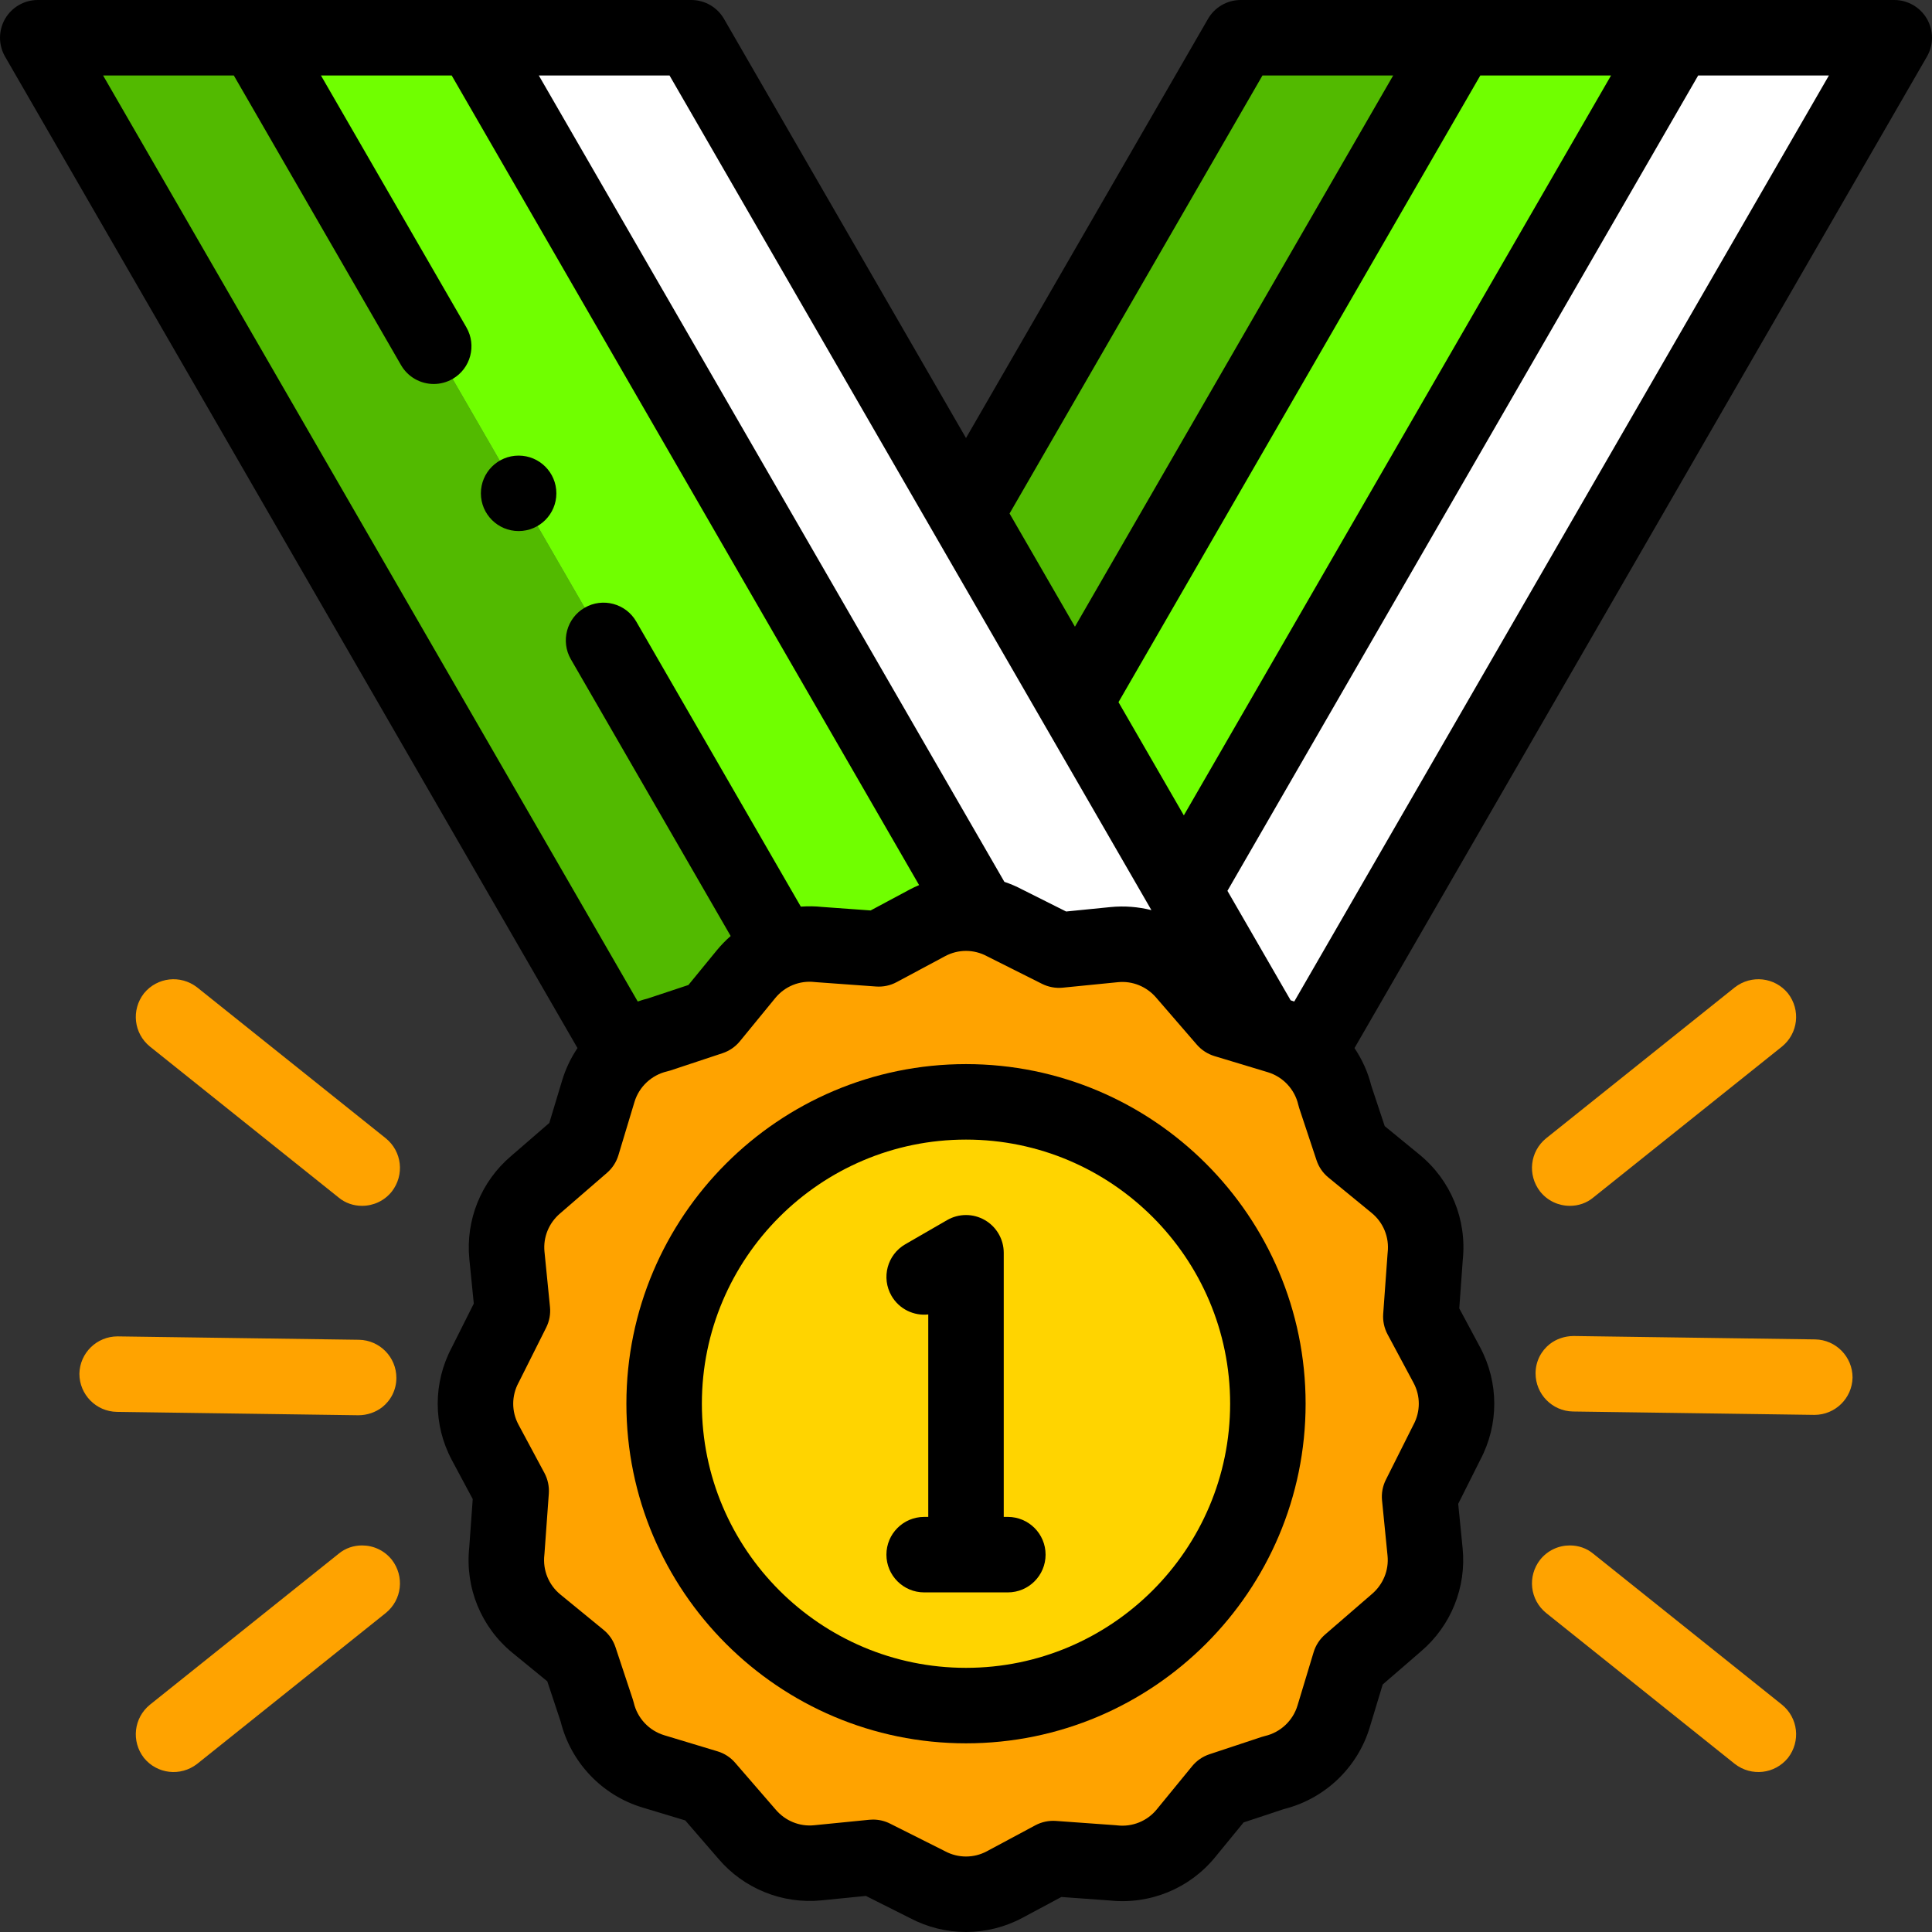<svg width="73" height="73" viewBox="0 0 73 73" fill="none" xmlns="http://www.w3.org/2000/svg">
<rect x="0" y="0" width="73" height="73" fill="#333333" stroke="none"/>
<path fill-rule="evenodd" clip-rule="evenodd" d="M29.535 35.855L9.658 1.426H1.426L23.56 39.764C23.939 39.439 24.393 39.209 24.88 39.096L26.852 38.441L28.189 36.809C28.557 36.359 29.025 36.039 29.535 35.855Z" fill="#52BA00"/>
<path fill-rule="evenodd" clip-rule="evenodd" d="M9.658 1.426L29.535 35.855C29.985 35.693 30.467 35.636 30.942 35.689L33.207 35.853L35.044 34.869C35.671 34.534 36.362 34.437 37.013 34.547L17.89 1.426H9.658Z" fill="#70FF00"/>
<path fill-rule="evenodd" clip-rule="evenodd" d="M17.89 1.426L37.013 34.547C37.346 34.603 37.668 34.714 37.966 34.874L40.013 35.9L42.105 35.692C43.155 35.589 44.135 36.023 44.77 36.77L46.301 38.539L47.812 38.996L44.732 33.66L40.616 26.531L36.5 19.403L26.121 1.426H17.89Z" fill="white"/>
<path fill-rule="evenodd" clip-rule="evenodd" d="M46.879 1.426L36.5 19.403L40.615 26.531L55.11 1.426H46.879Z" fill="#52BA00"/>
<path fill-rule="evenodd" clip-rule="evenodd" d="M55.11 1.426L40.615 26.531L44.731 33.66L63.342 1.426H55.11Z" fill="#70FF00"/>
<path fill-rule="evenodd" clip-rule="evenodd" d="M63.342 1.426L44.731 33.66L47.812 38.996L48.315 39.148C48.743 39.277 49.122 39.49 49.44 39.763L71.574 1.426H63.342Z" fill="white"/>
<path fill-rule="evenodd" clip-rule="evenodd" d="M47.812 38.996L46.3 38.539L44.77 36.77C44.135 36.023 43.155 35.589 42.105 35.692L40.013 35.901L37.966 34.874C37.668 34.714 37.346 34.603 37.012 34.547C36.362 34.438 35.671 34.534 35.043 34.869L33.206 35.853L30.941 35.689C30.467 35.636 29.985 35.692 29.535 35.855C29.025 36.039 28.557 36.359 28.188 36.809L26.852 38.441L24.88 39.096C24.393 39.209 23.939 39.439 23.56 39.764C23.124 40.136 22.787 40.634 22.609 41.223L22 43.239L20.231 44.769C19.484 45.404 19.049 46.384 19.153 47.434L19.361 49.526L18.334 51.573C17.862 52.454 17.823 53.547 18.329 54.495L19.314 56.333L19.15 58.598C19.036 59.61 19.422 60.658 20.269 61.351L21.902 62.687L22.556 64.659C22.8 65.706 23.581 66.597 24.684 66.93L26.699 67.539L28.23 69.308C28.865 70.055 29.845 70.489 30.895 70.386L32.987 70.178L35.033 71.204C35.914 71.677 37.008 71.716 37.956 71.21L39.793 70.225L42.058 70.389C43.071 70.503 44.118 70.117 44.811 69.27L46.148 67.638L48.12 66.983C49.166 66.739 50.057 65.958 50.391 64.855L50.999 62.84L52.769 61.309C53.516 60.674 53.95 59.695 53.847 58.644L53.638 56.553L54.665 54.506C55.138 53.625 55.176 52.531 54.67 51.583L53.686 49.746L53.849 47.481C53.963 46.469 53.577 45.421 52.73 44.728L51.098 43.391L50.444 41.419C50.294 40.778 49.943 40.195 49.44 39.764C49.122 39.49 48.743 39.277 48.315 39.148L47.812 38.996ZM36.5 41.633C42.799 41.633 47.906 46.74 47.906 53.039C47.906 59.339 42.799 64.445 36.5 64.445C30.2 64.445 25.094 59.339 25.094 53.039C25.094 46.74 30.201 41.633 36.5 41.633Z" fill="#FFA300"/>
<path d="M44.555 61.102C49.008 56.648 49.008 49.427 44.555 44.973C40.101 40.519 32.88 40.519 28.426 44.973C23.973 49.427 23.973 56.648 28.426 61.102C32.88 65.555 40.101 65.555 44.555 61.102Z" fill="#FFD400"/>
<path d="M36.5 40.207C29.424 40.207 23.668 45.963 23.668 53.039C23.668 60.114 29.424 65.871 36.5 65.871C43.576 65.871 49.332 60.114 49.332 53.039C49.332 45.963 43.576 40.207 36.5 40.207ZM36.5 63.019C30.997 63.019 26.52 58.542 26.52 53.039C26.52 47.536 30.997 43.059 36.5 43.059C42.003 43.059 46.48 47.536 46.48 53.039C46.48 58.542 42.003 63.019 36.5 63.019Z" fill="black"/>
<path d="M72.809 0.713C72.554 0.272 72.083 0 71.574 0H46.879C46.37 0 45.899 0.272 45.644 0.713L36.5 16.551L27.356 0.713C27.101 0.272 26.63 0 26.121 0H1.426C0.917 0 0.446 0.272 0.191 0.713C-0.063 1.154 -0.063 1.698 0.191 2.139L21.82 39.601C21.573 39.97 21.376 40.376 21.244 40.811L20.755 42.431L19.308 43.683C18.177 44.644 17.589 46.098 17.734 47.575L17.902 49.256L17.068 50.918C16.361 52.25 16.362 53.837 17.073 55.169L17.862 56.642L17.73 58.469C17.569 59.995 18.179 61.483 19.366 62.454L20.679 63.528L21.185 65.052C21.57 66.596 22.747 67.834 24.272 68.295L25.892 68.784L27.143 70.231C28.105 71.362 29.56 71.95 31.036 71.805L32.717 71.637L34.378 72.471C35.043 72.824 35.771 73 36.5 73C37.231 73 37.962 72.822 38.63 72.466L40.103 71.677L41.93 71.809C43.455 71.969 44.943 71.36 45.914 70.173L46.989 68.86L48.513 68.355C50.056 67.969 51.295 66.792 51.755 65.267L52.245 63.648L53.692 62.396C54.823 61.434 55.411 59.98 55.265 58.503L55.098 56.822L55.931 55.161C56.638 53.829 56.638 52.242 55.927 50.909L55.138 49.437L55.27 47.609C55.431 46.083 54.82 44.596 53.633 43.625L52.321 42.55L51.815 41.026C51.686 40.511 51.468 40.031 51.179 39.602L72.809 2.139C73.064 1.698 73.064 1.154 72.809 0.713ZM42.262 26.531L55.933 2.852H60.873L44.731 30.809L42.262 26.531ZM47.702 2.852H52.641L40.616 23.68L38.146 19.403L47.702 2.852ZM43.506 34.389C43.008 34.264 42.488 34.222 41.964 34.273L40.283 34.441L38.622 33.608C38.404 33.492 38.179 33.397 37.95 33.32L20.359 2.852H25.298L43.506 34.389ZM8.835 2.852L15.153 13.796C15.418 14.253 15.896 14.509 16.389 14.509C16.631 14.509 16.877 14.447 17.101 14.318C17.783 13.924 18.017 13.052 17.623 12.37L12.127 2.852H17.067L34.728 33.443C34.607 33.494 34.487 33.549 34.37 33.612L32.897 34.401L31.07 34.269C30.798 34.24 30.526 34.237 30.259 34.257L24.04 23.484C23.646 22.802 22.774 22.569 22.092 22.962C21.41 23.356 21.177 24.228 21.57 24.91L27.608 35.367C27.421 35.531 27.246 35.71 27.085 35.906L26.011 37.218L24.487 37.724C24.354 37.757 24.225 37.798 24.097 37.842L3.895 2.852H8.835ZM51.828 45.831C52.271 46.194 52.497 46.751 52.433 47.321C52.431 47.34 52.429 47.359 52.428 47.378L52.264 49.643C52.244 49.912 52.302 50.181 52.429 50.419L53.412 52.254C53.676 52.747 53.674 53.337 53.409 53.831C53.403 53.843 53.397 53.854 53.391 53.866L52.364 55.913C52.243 56.154 52.193 56.425 52.22 56.694L52.428 58.784C52.482 59.329 52.264 59.867 51.836 60.231L50.067 61.761C49.863 61.938 49.713 62.169 49.635 62.427L49.026 64.442C48.853 65.016 48.382 65.458 47.797 65.594C47.754 65.604 47.712 65.616 47.671 65.63L45.699 66.284C45.443 66.369 45.216 66.525 45.045 66.734L43.708 68.367C43.346 68.81 42.788 69.036 42.218 68.972C42.199 68.97 42.18 68.968 42.162 68.966L39.897 68.803C39.627 68.784 39.358 68.841 39.12 68.968L37.286 69.951C36.792 70.215 36.202 70.213 35.708 69.948C35.697 69.942 35.685 69.936 35.673 69.93L33.627 68.903C33.428 68.803 33.209 68.752 32.987 68.752C32.94 68.752 32.893 68.754 32.846 68.759L30.756 68.967C30.21 69.021 29.672 68.802 29.309 68.375L27.778 66.606C27.602 66.401 27.371 66.252 27.113 66.174L25.097 65.565C24.523 65.391 24.082 64.92 23.946 64.335C23.936 64.293 23.924 64.251 23.91 64.21L23.256 62.238C23.171 61.981 23.015 61.755 22.806 61.584L21.173 60.247C20.73 59.884 20.504 59.327 20.568 58.756C20.57 58.738 20.572 58.719 20.573 58.7L20.737 56.435C20.756 56.166 20.699 55.896 20.572 55.658L19.588 53.824C19.325 53.331 19.326 52.741 19.592 52.246C19.598 52.235 19.604 52.223 19.61 52.212L20.636 50.165C20.757 49.924 20.808 49.653 20.781 49.384L20.573 47.294C20.519 46.748 20.737 46.21 21.165 45.847L22.934 44.316C23.138 44.14 23.288 43.909 23.366 43.651L23.974 41.635C24.148 41.061 24.619 40.62 25.204 40.483C25.247 40.474 25.288 40.462 25.33 40.448L27.302 39.794C27.558 39.709 27.785 39.553 27.956 39.344L29.293 37.711C29.655 37.268 30.212 37.041 30.782 37.106C30.801 37.108 30.82 37.11 30.839 37.111L33.104 37.275C33.374 37.294 33.643 37.237 33.88 37.109L35.715 36.126C36.208 35.863 36.798 35.864 37.292 36.13C37.304 36.136 37.316 36.142 37.327 36.148L39.374 37.175C39.615 37.295 39.886 37.346 40.155 37.319L42.245 37.111C42.791 37.057 43.328 37.275 43.692 37.703L45.222 39.472C45.399 39.676 45.63 39.825 45.888 39.904L47.903 40.513C48.477 40.686 48.919 41.157 49.055 41.742C49.065 41.785 49.077 41.827 49.09 41.868L49.745 43.84C49.83 44.096 49.986 44.323 50.195 44.493L51.828 45.831ZM48.903 37.842C48.857 37.827 48.812 37.81 48.766 37.796L46.378 33.66L64.165 2.852H69.105L48.903 37.842Z" fill="black"/>
<path d="M38.081 57.316H37.926V47.336C37.926 46.827 37.654 46.356 37.213 46.101C36.772 45.846 36.228 45.846 35.787 46.101L34.206 47.014C33.525 47.408 33.291 48.279 33.685 48.962C33.976 49.466 34.529 49.726 35.074 49.666V57.316H34.919C34.132 57.316 33.493 57.955 33.493 58.742C33.493 59.529 34.132 60.168 34.919 60.168H38.081C38.868 60.168 39.507 59.529 39.507 58.742C39.507 57.955 38.868 57.316 38.081 57.316Z" fill="black"/>
<path d="M19.597 17.215H19.596C18.808 17.215 18.17 17.853 18.17 18.64C18.17 19.428 18.809 20.066 19.597 20.066C20.384 20.066 21.022 19.428 21.022 18.64C21.022 17.853 20.384 17.215 19.597 17.215Z" fill="black"/>
<path d="M13.679 45.562C13.366 45.562 13.052 45.462 12.795 45.248L5.666 39.545C5.053 39.046 4.953 38.162 5.438 37.535C5.937 36.922 6.821 36.822 7.448 37.307L14.577 43.01C15.191 43.509 15.29 44.393 14.806 45.02C14.52 45.377 14.107 45.562 13.679 45.562Z" fill="#FFA300"/>
<path d="M13.679 58.394C13.366 58.394 13.052 58.494 12.795 58.708L5.666 64.411C5.053 64.91 4.953 65.794 5.438 66.421C5.937 67.034 6.821 67.134 7.448 66.649L14.577 60.946C15.191 60.447 15.29 59.563 14.806 58.936C14.52 58.579 14.107 58.394 13.679 58.394Z" fill="#FFA300"/>
<path d="M14.435 53.176C14.192 53.361 13.879 53.475 13.537 53.475L4.412 53.347C3.627 53.332 3 52.691 3 51.907C3.014 51.123 3.656 50.495 4.44 50.495L13.565 50.623C14.349 50.638 14.977 51.279 14.977 52.063C14.977 52.52 14.763 52.919 14.435 53.176Z" fill="#FFA300"/>
<path d="M59.318 58.394C59.632 58.394 59.946 58.494 60.202 58.708L67.331 64.411C67.944 64.91 68.044 65.794 67.559 66.421C67.06 67.034 66.176 67.134 65.549 66.649L58.42 60.946C57.807 60.447 57.707 59.563 58.192 58.936C58.477 58.579 58.891 58.394 59.318 58.394Z" fill="#FFA300"/>
<path d="M59.318 45.562C59.632 45.562 59.946 45.462 60.202 45.248L67.331 39.545C67.944 39.046 68.044 38.162 67.559 37.535C67.06 36.922 66.176 36.822 65.549 37.307L58.42 43.01C57.807 43.509 57.707 44.393 58.192 45.02C58.477 45.377 58.891 45.562 59.318 45.562Z" fill="#FFA300"/>
<path d="M58.563 50.78C58.805 50.595 59.119 50.481 59.461 50.481L68.586 50.609C69.37 50.623 69.998 51.265 69.998 52.049C69.983 52.834 69.342 53.461 68.558 53.461L59.432 53.333C58.648 53.318 58.021 52.677 58.021 51.892C58.021 51.436 58.235 51.037 58.563 50.78Z" fill="#FFA300"/>
</svg>
